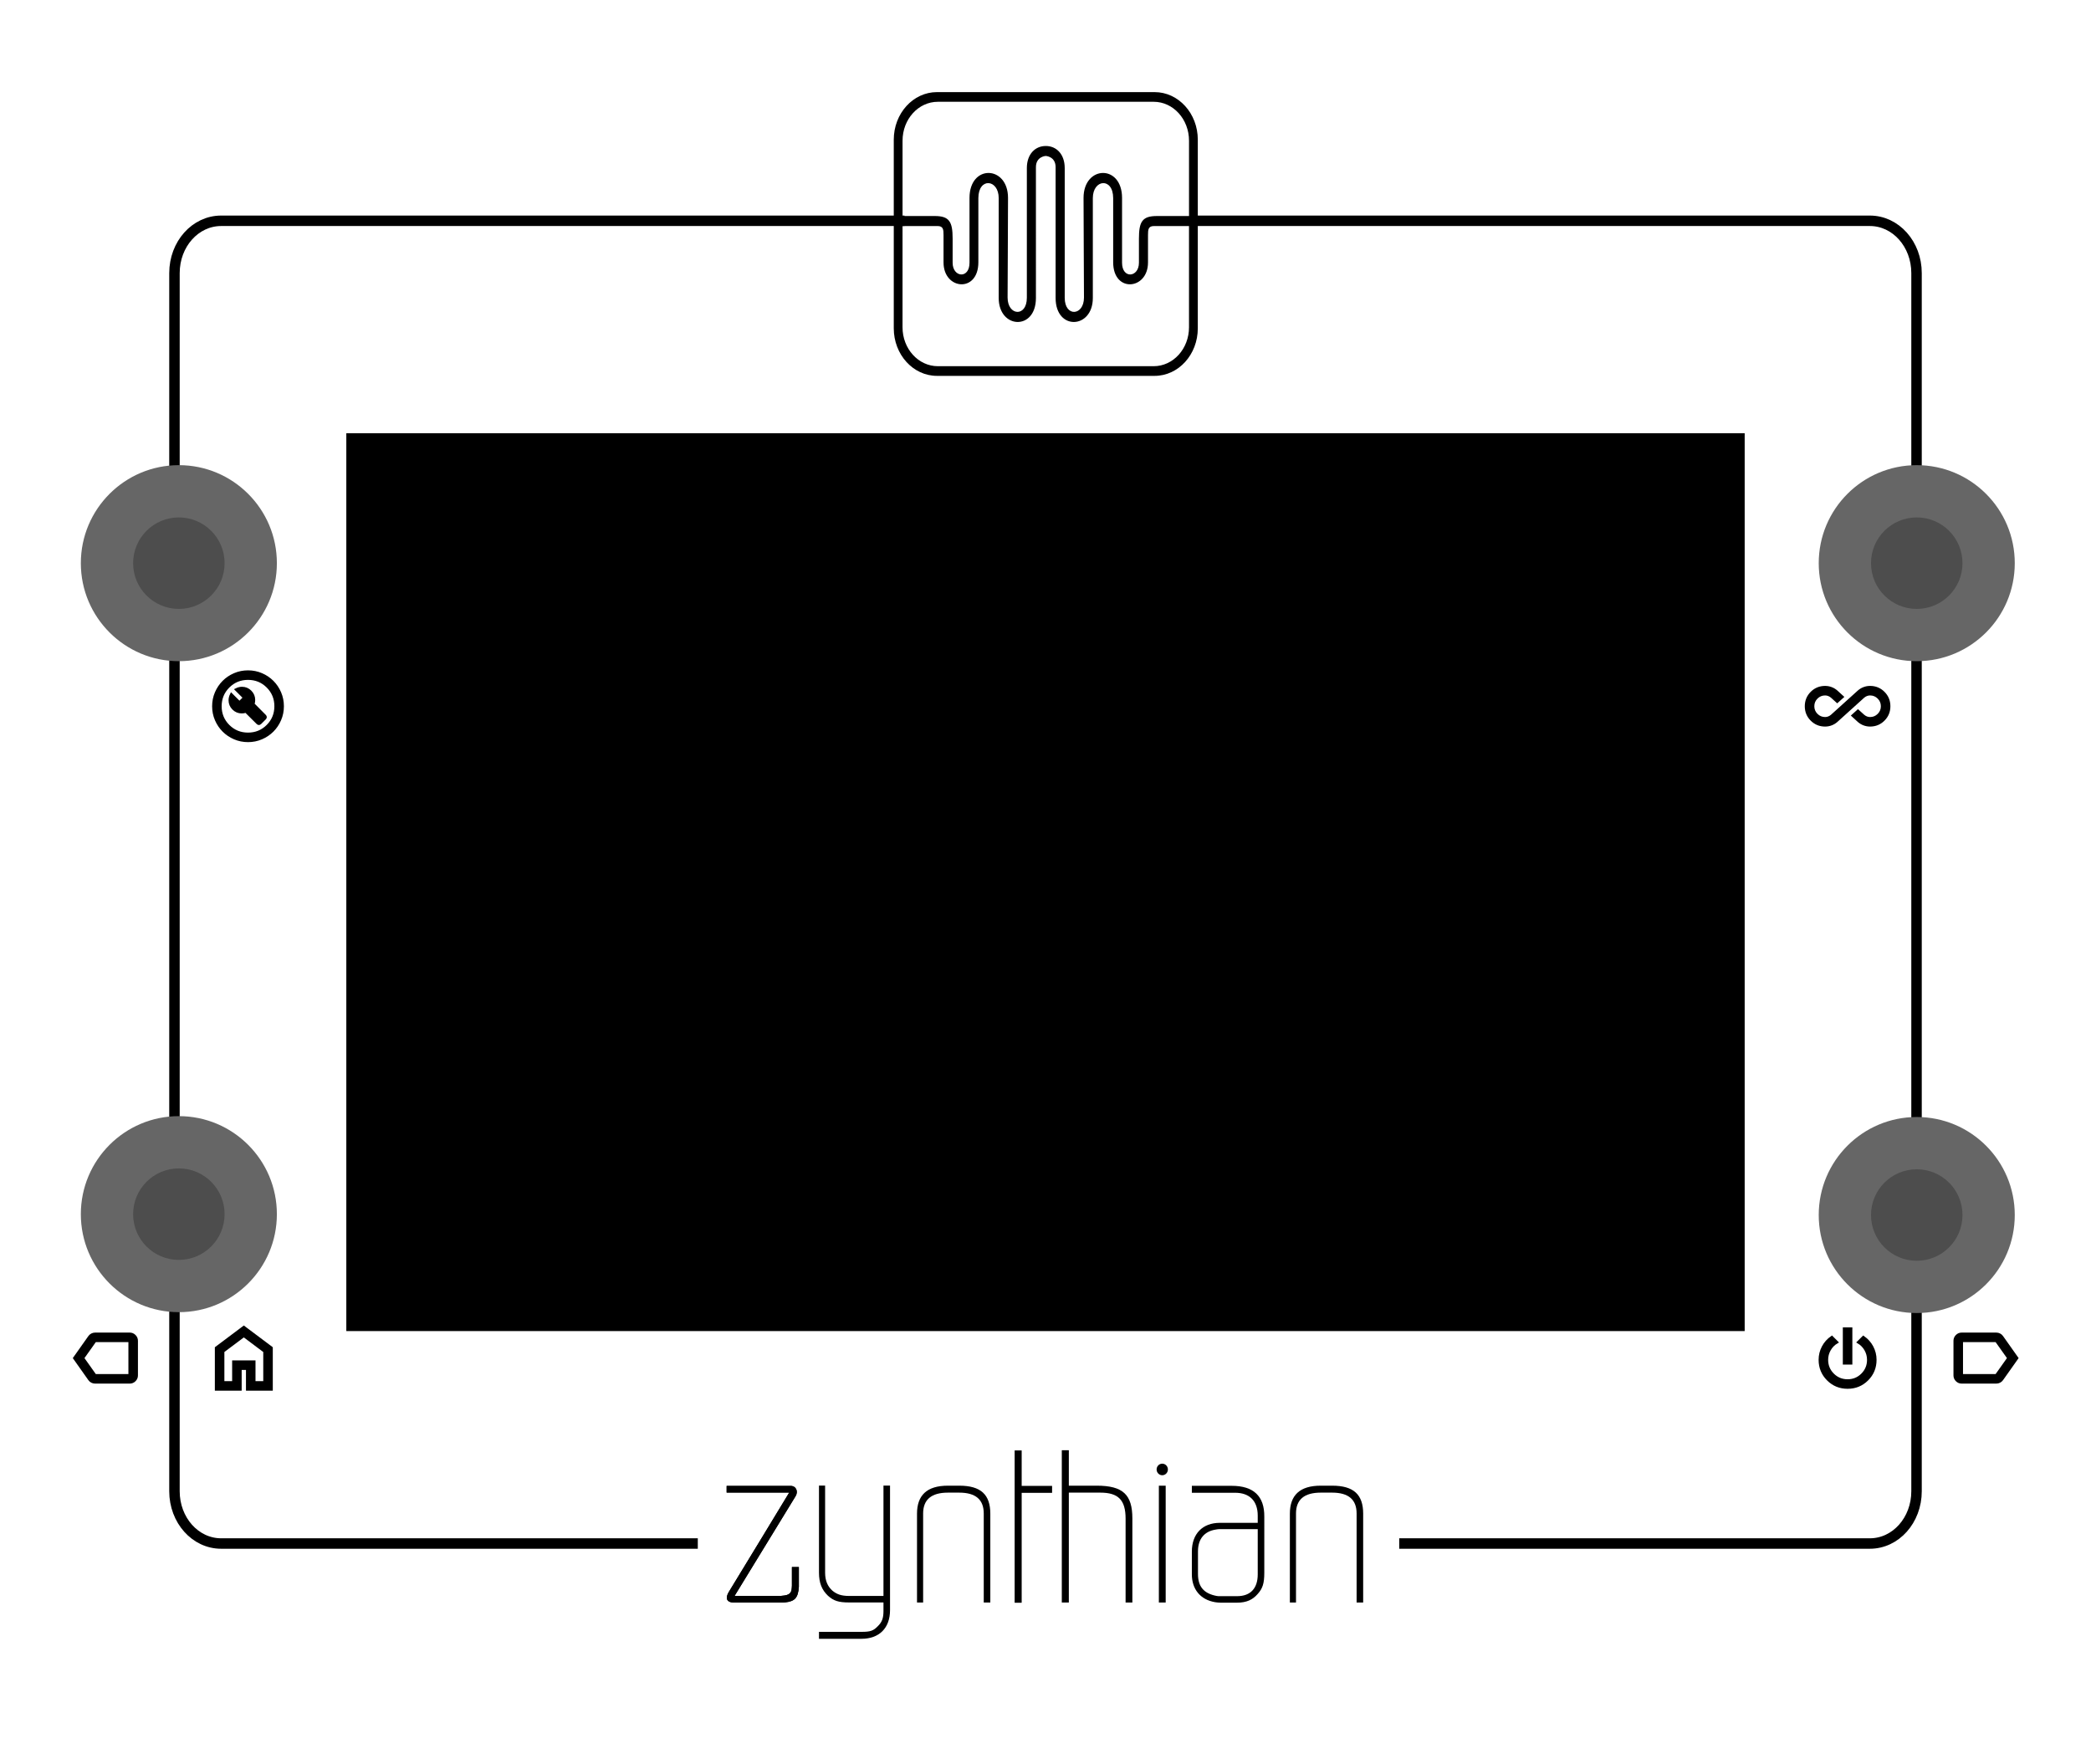 <?xml version="1.0" encoding="UTF-8" standalone="no"?>
<!-- Created with Inkscape (http://www.inkscape.org/) -->

<svg
   version="1.1"
   id="svg2"
   xml:space="preserve"
   width="160mm"
   height="135mm"
   viewBox="0 0 604.724 510.236"
   sodipodi:docname="zynthian-new-v2.svg"
   inkscape:version="1.2.1 (9c6d41e410, 2022-07-14)"
   xmlns:inkscape="http://www.inkscape.org/namespaces/inkscape"
   xmlns:sodipodi="http://sodipodi.sourceforge.net/DTD/sodipodi-0.dtd"
   xmlns="http://www.w3.org/2000/svg"
   xmlns:svg="http://www.w3.org/2000/svg"
   xmlns:rdf="http://www.w3.org/1999/02/22-rdf-syntax-ns#"
   xmlns:cc="http://creativecommons.org/ns#"
   xmlns:dc="http://purl.org/dc/elements/1.1/"><defs
     id="defs6"><inkscape:path-effect
       effect="powerstroke"
       id="path-effect1085"
       is_visible="true"
       lpeversion="1"
       offset_points="0.2,4.512 | 9.5,4.512 | 18.8,4.512"
       not_jump="false"
       sort_points="true"
       interpolator_type="CubicBezierFit"
       interpolator_beta="0.2"
       start_linecap_type="zerowidth"
       linejoin_type="round"
       miter_limit="4"
       scale_width="0.2"
       end_linecap_type="zerowidth" /><inkscape:path-effect
       effect="powerclip"
       id="path-effect3498"
       is_visible="true"
       lpeversion="1"
       inverse="true"
       flatten="false"
       hide_clip="false"
       message="Use fill-rule evenodd on &lt;b&gt;fill and stroke&lt;/b&gt; dialog if no flatten result after convert clip to paths." /><clipPath
       id="clipPath895"
       clipPathUnits="userSpaceOnUse"><path
         inkscape:connector-curvature="0"
         id="path893"
         d="M 0,841.89 H 1190.55 V 0 H 0 Z" /></clipPath><clipPath
       id="clipPath885"
       clipPathUnits="userSpaceOnUse"><path
         inkscape:connector-curvature="0"
         id="path883"
         d="M 0,841.89 H 1190.55 V 0 H 0 Z" /></clipPath><clipPath
       clipPathUnits="userSpaceOnUse"
       id="clipPath3494"><path
         id="lpe_path-effect3498"
         style="display:inline;stroke:#000000;stroke-width:2.268"
         class="powerclip"
         d="M 33.011,21.424 H 609.692 V 416.029 H 33.011 Z M 292.405,20.077 V 38.549 h 58.064 V 20.077 Z" /></clipPath><inkscape:path-effect
       effect="fill_between_many"
       method="bsplinespiro"
       linkedpaths="#path1181,0,1"
       id="path-effect1087" /></defs><sodipodi:namedview
     pagecolor="#ffffff"
     bordercolor="#666666"
     borderopacity="1"
     objecttolerance="10"
     gridtolerance="10"
     guidetolerance="10"
     inkscape:pageopacity="0"
     inkscape:pageshadow="2"
     inkscape:window-width="3840"
     inkscape:window-height="2089"
     id="namedview4"
     showgrid="false"
     inkscape:zoom="0.85051773"
     inkscape:cx="-647.8407"
     inkscape:cy="263.369"
     inkscape:window-x="-8"
     inkscape:window-y="-8"
     inkscape:window-maximized="1"
     inkscape:current-layer="layer1"
     inkscape:measure-start="243.952,398.808"
     inkscape:measure-end="354.64,338.61"
     showguides="false"
     inkscape:guide-bbox="true"
     inkscape:showpageshadow="2"
     inkscape:pagecheckerboard="0"
     inkscape:deskcolor="#d1d1d1"
     inkscape:lockguides="true"
     inkscape:document-units="mm"><sodipodi:guide
       position="181,613"
       orientation="1,0"
       id="guide868"
       inkscape:locked="true" /><sodipodi:guide
       position="229,598"
       orientation="-0.707,0.707"
       id="guide870"
       inkscape:locked="true" /><sodipodi:guide
       position="904.305,215.944"
       orientation="0,1"
       id="guide872"
       inkscape:locked="true" /><sodipodi:guide
       position="910.908,602.86"
       orientation="0,-1"
       id="guide828"
       inkscape:locked="true" /><sodipodi:guide
       position="904.467,601.214"
       orientation="1,0"
       id="guide830"
       inkscape:locked="true" /><sodipodi:guide
       position="274.799,594.319"
       orientation="1,0"
       id="guide832"
       inkscape:locked="true" /><sodipodi:guide
       position="596.5,526.701"
       orientation="1,0"
       id="guide1221"
       inkscape:locked="true" /><sodipodi:guide
       position="493,350.201"
       orientation="1,0"
       id="guide1273"
       inkscape:locked="true" /><sodipodi:guide
       position="694.5,315.201"
       orientation="1,0"
       id="guide1275"
       inkscape:locked="true" /><sodipodi:guide
       position="714,258.701"
       orientation="0,-1"
       id="guide1343"
       inkscape:locked="true" /><sodipodi:guide
       position="694.5,516.201"
       orientation="0,-1"
       id="guide2175"
       inkscape:locked="true" /><sodipodi:guide
       position="770,387.201"
       orientation="1,0"
       id="guide2177"
       inkscape:locked="true" /><sodipodi:guide
       position="816.5,312.201"
       orientation="0,-1"
       id="guide2179"
       inkscape:locked="true" /><sodipodi:guide
       position="409.415,426.713"
       orientation="1,0"
       id="guide2523"
       inkscape:locked="true" /></sodipodi:namedview><g
     inkscape:groupmode="layer"
     id="layer3"
     inkscape:label="All"
     style="display:inline"
     transform="translate(47.001,-0.166)"><path
       id="path5566"
       style="display:inline;fill:none;stroke:#000000;stroke-width:3.024;stroke-dasharray:none"
       inkscape:label="border"
       d="m 357.659,446.549 c 60.668,-1e-5 75.954,-2e-5 136.114,0 7.476,0 13.494,-6.745 13.494,-15.123 V 79.142 c 0,-8.378 -6.019,-15.123 -13.494,-15.123 h -196.366 m -82.828,0 H 16.95 c -7.476,0 -13.494,6.745 -13.494,15.123 V 431.426 c 0,8.378 6.019,15.123 13.494,15.123 56.384,10e-6 76.204,10e-6 137.854,0"
       sodipodi:nodetypes="cssssccssssc" /><g
       id="g589"
       inkscape:label="encoder 4"
       transform="matrix(1,0,0,1,5.209,-29.598)"
       style="display:inline"><path
         d="m 481.119,424.022 v -10 h 2 v 10 z m 1,7 c -2.233,0 -4.125,-0.775 -5.675,-2.325 -1.55,-1.55 -2.325,-3.442 -2.325,-5.675 0,-1.317 0.304,-2.55 0.912,-3.7 0.608,-1.15 1.454,-2.1 2.538,-2.85 l 1.45,1.45 c -0.9,0.533 -1.608,1.254 -2.125,2.163 -0.517,0.908 -0.775,1.887 -0.775,2.938 0,1.667 0.583,3.083 1.75,4.25 1.167,1.167 2.583,1.75 4.25,1.75 1.667,0 3.083,-0.583 4.25,-1.75 1.167,-1.167 1.75,-2.583 1.75,-4.25 0,-1.05 -0.258,-2.029 -0.775,-2.938 -0.517,-0.908 -1.225,-1.629 -2.125,-2.163 l 1.45,-1.45 c 1.083,0.75 1.929,1.7 2.538,2.85 0.608,1.15 0.913,2.383 0.913,3.7 0,2.233 -0.775,4.125 -2.325,5.675 -1.55,1.55 -3.442,2.325 -5.675,2.325 z"
         id="path2428"
         style="display:inline;stroke-width:0.756;stroke:#000000;stroke-opacity:1;stroke-dasharray:none"
         sodipodi:nodetypes="cccccssssccsssssssccssss"
         inkscape:label="power" /><path
         d="m 531.12,422.522 -4.35,6.15 q -0.275,0.4 -0.713,0.625 -0.438,0.225 -0.938,0.225 h -10 q -0.825,0 -1.413,-0.588 -0.588,-0.588 -0.588,-1.413 v -10 q 0,-0.825 0.588,-1.413 0.588,-0.588 1.413,-0.588 h 10 q 0.5,0 0.938,0.225 0.438,0.225 0.713,0.625 z m -2.45,0 -3.55,-5 h -10 v 10 h 10 z m -13.55,0 v 5 -10 z"
         id="path2010"
         style="display:inline;stroke:#000000;stroke-width:0.756;stroke-dasharray:none;stroke-opacity:1"
         inkscape:label="right" /><ellipse
         style="display:inline;fill:#666666;fill-opacity:1;stroke:none;stroke-width:2.646;stroke-dasharray:none;stroke-opacity:1"
         id="circle1604-2-30-6-8"
         cx="381.146"
         cy="-502.119"
         inkscape:label="zynthian-pot-right"
         transform="rotate(90)"
         rx="28.346"
         ry="28.347" /><circle
         style="display:inline;fill:#4d4d4d;fill-opacity:1;stroke:none;stroke-width:1.235;stroke-dasharray:none;stroke-opacity:1"
         id="circle1604-2-3"
         cx="502.119"
         cy="381.146"
         inkscape:label="zynthian-pot-hole-right"
         r="13.228" /></g><g
       id="g583"
       inkscape:label="encoder 3"
       transform="matrix(1,0,0,1,-69.709,69.005)"
       style="display:inline"><path
         d="m 550.538,140.904 q -2.3,0 -3.9,-1.6 -1.6,-1.6 -1.6,-3.9 0,-2.3 1.6,-3.9 1.6,-1.6 3.9,-1.6 0.925,0 1.775,0.325 0.85,0.325 1.525,0.925 l 1.7,1.55 -1.5,1.35 -1.55,-1.4 q -0.4,-0.35 -0.9,-0.55 -0.5,-0.2 -1.05,-0.2 -1.45,0 -2.475,1.025 -1.025,1.025 -1.025,2.475 0,1.45 1.025,2.475 1.025,1.025 2.475,1.025 0.55,0 1.05,-0.2 0.5,-0.2 0.9,-0.55 l 7.75,-7 q 0.675,-0.6 1.525,-0.925 0.85,-0.325 1.775,-0.325 2.3,0 3.9,1.6 1.6,1.6 1.6,3.9 0,2.3 -1.6,3.9 -1.6,1.6 -3.9,1.6 -0.925,0 -1.775,-0.325 -0.85,-0.325 -1.525,-0.925 l -1.7,-1.55 1.5,-1.35 1.55,1.4 q 0.4,0.35 0.9,0.55 0.5,0.2 1.05,0.2 1.45,0 2.475,-1.025 1.025,-1.025 1.025,-2.475 0,-1.45 -1.025,-2.475 -1.025,-1.025 -2.475,-1.025 -0.55,0 -1.05,0.2 -0.5,0.2 -0.9,0.55 l -7.75,7 q -0.675,0.6 -1.525,0.925 -0.85,0.325 -1.775,0.325 z"
         id="path2650"
         style="display:inline;stroke:#000000;stroke-width:0.756;stroke-dasharray:none;stroke-opacity:1"
         inkscape:label="loop" /><ellipse
         style="display:inline;fill:#666666;fill-opacity:1;stroke:none;stroke-width:2.646;stroke-dasharray:none;stroke-opacity:1"
         id="circle1604-2-30-6-0-4"
         cx="94.028"
         cy="-577.038"
         inkscape:label="zynthian-pot-near-right"
         transform="rotate(90)"
         rx="28.346"
         ry="28.347" /><circle
         style="display:inline;fill:#4d4d4d;fill-opacity:1;stroke:none;stroke-width:1.235;stroke-dasharray:none;stroke-opacity:1"
         id="circle1604-2-9"
         cx="577.038"
         cy="94.028"
         inkscape:label="zynthian-pot-hole-center-right"
         r="13.228" /></g><g
       id="g578"
       inkscape:label="encoder 2"
       transform="matrix(1,0,0,1,-69.088,65.098)"
       style="display:inline"><path
         d="m 97.313,144.211 1.4,-1.4 q 0.15,-0.15 0.15,-0.35 0,-0.2 -0.15,-0.35 l -3.4,-3.425 q 0.1,-0.275 0.15,-0.55 0.05,-0.275 0.05,-0.625 0,-1.425 -1.013,-2.438 -1.013,-1.012 -2.438,-1.012 -0.425,0 -0.85,0.113 -0.425,0.113 -0.825,0.312 l 2.35,2.35 -1.4,1.4 -2.35,-2.35 q -0.2,0.4 -0.313,0.825 -0.113,0.425 -0.113,0.85 0,1.425 1.013,2.438 1.013,1.012 2.438,1.012 0.325,0 0.613,-0.05 0.287,-0.05 0.563,-0.15 l 3.425,3.4 q 0.15,0.15 0.35,0.15 0.2,0 0.35,-0.15 z m -3.5,5.1 q -2.075,0 -3.9,-0.787 -1.825,-0.787 -3.175,-2.138 -1.35,-1.35 -2.138,-3.175 -0.788,-1.825 -0.788,-3.9 0,-2.075 0.788,-3.9 0.788,-1.825 2.138,-3.175 1.35,-1.35 3.175,-2.138 1.825,-0.787 3.9,-0.787 2.075,0 3.9,0.787 1.825,0.787 3.175,2.138 1.35,1.35 2.138,3.175 0.787,1.825 0.787,3.9 0,2.075 -0.787,3.9 -0.787,1.825 -2.138,3.175 -1.35,1.35 -3.175,2.138 -1.825,0.787 -3.9,0.787 z m 0,-2 q 3.35,0 5.675,-2.325 2.325,-2.325 2.325,-5.675 0,-3.35 -2.325,-5.675 -2.325,-2.325 -5.675,-2.325 -3.35,0 -5.675,2.325 -2.325,2.325 -2.325,5.675 0,3.35 2.325,5.675 2.325,2.325 5.675,2.325 z m 0,-8 z"
         id="path1590"
         style="display:inline;fill:#000000;fill-opacity:1;stroke-width:0.756;stroke:#000000;stroke-opacity:1;stroke-dasharray:none"
         inkscape:label="settings" /><ellipse
         style="display:inline;fill:#666666;fill-opacity:1;stroke:none;stroke-width:2.646;stroke-dasharray:none;stroke-opacity:1"
         id="circle1604-2-30-6-0"
         cx="97.935"
         cy="-73.813"
         inkscape:label="zynthian-pot-near-left"
         transform="rotate(90)"
         rx="28.346"
         ry="28.347" /><circle
         style="display:inline;fill:#4d4d4d;fill-opacity:1;stroke:none;stroke-width:1.235;stroke-dasharray:none;stroke-opacity:1"
         id="circle1604-2-1"
         cx="73.813"
         cy="97.935"
         inkscape:label="zynthian-pot-hole-center-left"
         r="13.228" /></g><g
       id="g573"
       inkscape:label="encoder 1"
       style="display:inline"
       transform="matrix(1,0,0,1,-69.709,65.098)"><path
         d="m 87.222,334.873 h 3 v -6 h 6 v 6 h 3 v -9 l -6,-4.5 -6,4.5 z m -2,2 v -12 l 8,-6 8,6 v 12 h -7 v -6 h -2 v 6 z m 8,-8.75 z"
         id="path3223"
         style="display:inline;stroke:#000000;stroke-width:0.756;stroke-dasharray:none;stroke-opacity:1"
         inkscape:label="home" /><path
         d="m 44.222,327.826 4.35,-6.15 q 0.275,-0.4 0.713,-0.625 0.438,-0.225 0.938,-0.225 h 10 q 0.825,0 1.413,0.588 0.588,0.588 0.588,1.413 v 10 q 0,0.825 -0.588,1.413 -0.588,0.588 -1.413,0.588 H 50.222 q -0.5,0 -0.938,-0.225 -0.438,-0.225 -0.713,-0.625 z m 2.45,0 3.55,5 h 10 v -10 H 50.222 Z m 13.55,0 v -5 10 z"
         id="path2010-2"
         style="display:inline;stroke:#000000;stroke-width:0.756;stroke-dasharray:none;stroke-opacity:1"
         inkscape:label="left" /><ellipse
         style="display:inline;fill:#666666;fill-opacity:1;stroke:none;stroke-width:2.646;stroke-dasharray:none;stroke-opacity:1"
         id="circle1604-2-30-6"
         cx="-74.434"
         cy="-286.199"
         inkscape:label="zynthian-pot-left"
         transform="scale(-1)"
         rx="28.347"
         ry="28.346" /><circle
         style="display:inline;fill:#4d4d4d;fill-opacity:1;stroke:none;stroke-width:1.235;stroke-dasharray:none;stroke-opacity:1"
         id="circle1604-2"
         cx="74.434"
         cy="286.199"
         inkscape:label="zynthian-pot-hole-left"
         r="13.228" /></g><g
       inkscape:groupmode="layer"
       id="layer1"
       inkscape:label="zynthian"
       style="display:inline"
       transform="translate(0.243,0.166)"><rect
         style="display:inline;fill:#000000;stroke:#000000;stroke-width:3.78"
         id="rect2607"
         width="400.63"
         height="255.874"
         x="54.803"
         y="127.181"
         inkscape:label="screen" /><path
         d="m 276.582,94.706 h -42.929 c -3.881,0 -7.026,-3.711 -7.026,-8.293 V 64.835 h 6.949 c 1.162,0 1.206,0.761 1.206,1.93 v 5.842 c 0,5.842 6.928,6.554 6.928,-0.051 V 58.891 c 0,-4.471 4.046,-4.064 4.046,0 V 80.176 c 0,6.605 7.403,7.011 7.403,0 V 52.286 c 0,-2.286 1.958,-2.388 1.958,-2.388 0,0 1.958,0.102 1.958,2.388 V 80.176 c 0,7.011 7.403,6.605 7.403,0 V 58.891 c 0,-4.064 4.045,-4.471 4.045,0 v 13.666 c 0,6.605 6.929,5.893 6.929,0.051 v -5.842 c 0,-1.169 0.043,-1.93 1.205,-1.93 h 6.95 v 21.578 c 0,4.582 -3.144,8.293 -7.026,8.293 M 233.654,38.356 h 42.929 c 3.882,0 7.026,3.713 7.026,8.295 v 16.051 h -6.39 c -2.926,0 -3.572,1.219 -3.572,4.826 v 5.131 c 0,3.15 -3.357,3.505 -3.357,0 V 58.84 c 0,-7.214 -7.66,-6.96 -7.66,0 0,4.725 0.086,18.187 0.086,21.236 0,3.912 -3.83,4.217 -3.83,0.051 V 52.49 c 0,-3.023 -1.7,-4.725 -3.766,-4.711 -2.066,-0.013 -3.766,1.689 -3.766,4.711 v 27.636 c 0,4.166 -3.83,3.861 -3.83,-0.051 0,-3.048 0.086,-16.511 0.086,-21.236 0,-6.96 -7.661,-7.214 -7.661,0 v 13.819 c 0,3.505 -3.357,3.15 -3.357,0 V 67.527 c 0,-3.607 -0.646,-4.826 -3.572,-4.826 h -6.39 V 46.65 c 0,-4.581 3.144,-8.295 7.026,-8.295 m 43.111,-2.061 h -43.294 c -4.742,0 -8.589,4.539 -8.589,10.138 v 40.196 c 0,5.6 3.847,10.139 8.589,10.139 h 43.294 c 4.743,0 8.589,-4.539 8.589,-10.139 V 46.433 c 0,-5.599 -3.846,-10.138 -8.589,-10.138"
         style="display:inline;fill:#000000;fill-opacity:1;fill-rule:nonzero;stroke:none;stroke-width:1.134;stroke-dasharray:none;stroke-opacity:1"
         id="path899-7"
         inkscape:connector-curvature="0"
         inkscape:label="zynthian-logo"
         class="UnoptimicedTransforms"
         transform="matrix(1.454,0,0,1.357,-115.744,-22.613)" /></g><g
       style="display:inline;fill:#000000;fill-opacity:1;stroke:none;stroke-width:1.828;stroke-dasharray:none;stroke-opacity:1"
       id="g1193"
       transform="matrix(1.536,0,0,-1.575,-315.291,301.708)"
       inkscape:label="zynthian"><g
         id="g1159"
         transform="matrix(0.203,0,0,0.203,336.849,-109.458)"
         style="fill:#000000;fill-opacity:1;stroke:none;stroke-width:9.025;stroke-dasharray:none;stroke-opacity:1"><path
           d="M 0,0 H -39.312 V 6.295 H 0.204 c 8.323,0 10.96,1.012 15.015,5.07 4.057,3.855 5.281,7.504 5.281,13.799 v 7.708 h -31.807 c -9.736,0 -14.405,1.42 -19.684,6.09 -5.678,5.282 -8.321,11.568 -8.321,20.9 v 78.708 h 5.683 V 59.862 c 0,-7.503 2.438,-12.58 6.904,-16.435 3.85,-3.045 7.911,-4.662 15.418,-4.662 H 20.5 v 99.805 h 6.087 V 125.384 25.972 C 26.587,9.741 16.644,0 0,0"
           style="fill:#000000;fill-opacity:1;fill-rule:nonzero;stroke:none;stroke-width:9.025;stroke-miterlimit:4;stroke-dasharray:none;stroke-opacity:1"
           id="path1157"
           inkscape:connector-curvature="0"
           class="UnoptimicedTransforms" /></g><g
         id="g1163"
         transform="matrix(0.203,0,0,0.203,359.891,-102.798)"
         style="fill:#000000;fill-opacity:1;stroke:none;stroke-width:9.025;stroke-dasharray:none;stroke-opacity:1"><path
           d="m 0,0 v 80.535 c 0,12.582 -7.513,18.876 -22.729,18.876 h -10.555 c -15.222,0 -22.934,-6.294 -22.934,-18.876 V 0 h -5.683 v 80.331 c 0,16.639 9.132,25.367 28.617,25.367 h 10.555 c 20.089,0 28.821,-8.115 28.821,-25.367 L 6.092,0 Z"
           style="fill:#000000;fill-opacity:1;fill-rule:nonzero;stroke:none;stroke-width:9.025;stroke-miterlimit:4;stroke-dasharray:none;stroke-opacity:1"
           id="path1161"
           inkscape:connector-curvature="0"
           class="UnoptimicedTransforms" /></g><g
         id="g1167"
         transform="matrix(0.203,0,0,0.203,430.094,-102.798)"
         style="fill:#000000;fill-opacity:1;stroke:none;stroke-width:9.025;stroke-dasharray:none;stroke-opacity:1"><path
           d="m 0,0 v 80.535 c 0,12.582 -7.503,18.876 -22.729,18.876 h -10.548 c -15.227,0 -22.933,-6.294 -22.933,-18.876 V 0 h -5.685 v 80.331 c 0,16.639 9.131,25.367 28.618,25.367 h 10.548 c 20.09,0 28.821,-8.115 28.821,-25.367 L 6.092,0 Z"
           style="fill:#000000;fill-opacity:1;fill-rule:nonzero;stroke:none;stroke-width:9.025;stroke-miterlimit:4;stroke-dasharray:none;stroke-opacity:1"
           id="path1165"
           inkscape:connector-curvature="0"
           class="UnoptimicedTransforms" /></g><g
         id="g1171"
         transform="matrix(0.203,0,0,0.203,367.033,-82.657)"
         style="fill:#000000;fill-opacity:1;stroke:none;stroke-width:9.025;stroke-dasharray:none;stroke-opacity:1"><path
           d="m 0,0 v -99.411 h -6.525 v 44.203 93.565 H 0 V 6.287 H 28.207 V 0 Z"
           style="fill:#000000;fill-opacity:1;fill-rule:nonzero;stroke:none;stroke-width:9.025;stroke-miterlimit:4;stroke-dasharray:none;stroke-opacity:1"
           id="path1169"
           inkscape:connector-curvature="0"
           class="UnoptimicedTransforms" /></g><g
         id="g1175"
         transform="matrix(0.203,0,0,0.203,386.598,-102.798)"
         style="fill:#000000;fill-opacity:1;stroke:none;stroke-width:9.025;stroke-dasharray:none;stroke-opacity:1"><path
           d="M 0,0 V 75.865 C 0,92.708 -6.695,99.411 -23.54,99.411 H -52.642 V 0 h -6.522 v 44.204 93.564 h 6.522 v -32.07 h 25.853 c 24.357,0 33.074,-8.115 33.074,-29.628 L 6.285,0 Z"
           style="fill:#000000;fill-opacity:1;fill-rule:nonzero;stroke:none;stroke-width:9.025;stroke-miterlimit:4;stroke-dasharray:none;stroke-opacity:1"
           id="path1173"
           inkscape:connector-curvature="0"
           class="UnoptimicedTransforms" /></g><g
         id="g1179"
         transform="matrix(0.203,0,0,0.203,411.478,-89.318)"
         style="fill:#000000;fill-opacity:1;stroke:none;stroke-width:9.025;stroke-dasharray:none;stroke-opacity:1"><path
           d="m 0,0 h -35.533 c -1.012,0 -2.229,-0.204 -3.446,-0.408 -10.556,-1.624 -16.445,-8.523 -16.445,-19.684 v -20.462 c 0,-11.364 5.275,-17.652 17.255,-19.888 0.807,-0.197 2.031,-0.197 3.249,-0.197 h 15.837 C -6.696,-60.639 0,-53.536 0,-40.953 Z m 0,-58.614 c -4.664,-5.273 -10.346,-7.918 -19.28,-7.918 h -15.233 c -1.625,0 -3.249,0.203 -4.874,0.407 -14.002,2.238 -21.718,11.978 -21.718,25.172 v 20.658 c 0,16.034 9.945,25.978 25.978,25.978 H 0 v 6.491 c 0,13.398 -7.717,20.705 -20.904,20.705 h -40.201 v 6.287 h 36.951 c 20.297,0 30.445,-9.333 30.242,-28.004 V -39.542 C 6.088,-49.281 4.463,-53.74 0,-58.614"
           style="fill:#000000;fill-opacity:1;fill-rule:nonzero;stroke:none;stroke-width:9.025;stroke-miterlimit:4;stroke-dasharray:none;stroke-opacity:1"
           id="path1177"
           inkscape:connector-curvature="0"
           class="UnoptimicedTransforms" /></g><g
         id="g1183"
         transform="matrix(0.203,0,0,0.203,312.919,-102.803)"
         style="fill:#000000;fill-opacity:1;stroke:none;stroke-width:9.025;stroke-dasharray:none;stroke-opacity:1"><path
           inkscape:original-d="M 0,0"
           inkscape:path-effect="#path-effect1087"
           d="m 0,0 h 43.207 c 1.177,0 2.495,0 3.662,0.142 9.378,0.878 12.312,4.105 13.045,14.072 V 17 32.094 h -6.45 V 17.731 15.243 L 53.32,13.038 C 53.025,8.493 50.973,6.594 44.384,6.154 43.65,6.004 42.912,6.004 42.186,6.004 H 0.27 c 55.268,88.194 54.532,87.065 56.517,90.099 2.771,4.234 0.692,9.415 -4.54,9.415 H -7.081 v -6.011 h 58.054 c 0,0 -49.772,-80.075 -55.976,-89.818 C -8.235,4.61 -7.849,0 0,0 Z"
           id="path1089"
           style="fill:#000000"
           class="UnoptimicedTransforms" /><path
           d="m 0,0 h 43.207 c 1.177,0 2.495,0 3.662,0.142 9.378,0.878 12.312,4.105 13.045,14.072 V 17 32.094 h -6.45 V 17.731 15.243 L 53.32,13.038 C 53.025,8.493 50.973,6.594 44.384,6.154 43.65,6.004 42.912,6.004 42.186,6.004 H 0.27 c 55.268,88.194 54.532,87.065 56.517,90.099 2.771,4.234 0.692,9.415 -4.54,9.415 H -7.081 v -6.011 h 58.054 c 0,0 -49.772,-80.075 -55.976,-89.818 C -8.235,4.61 -7.849,0 0,0"
           style="fill:#000000;fill-opacity:1;fill-rule:nonzero;stroke:none;stroke-width:9.025;stroke-miterlimit:4;stroke-dasharray:none;stroke-opacity:1"
           id="path1181"
           inkscape:connector-curvature="0"
           class="UnoptimicedTransforms"
           inkscape:path-effect="#path-effect1085"
           inkscape:original-d="m 0,0 h 43.207 c 1.177,0 2.495,0 3.662,0.142 9.378,0.878 12.312,4.105 13.045,14.072 V 17 32.094 h -6.45 V 17.731 15.243 L 53.32,13.038 C 53.025,8.493 50.973,6.594 44.384,6.154 43.65,6.004 42.912,6.004 42.186,6.004 H 0.27 c 55.268,88.194 54.532,87.065 56.517,90.099 2.771,4.234 0.692,9.415 -4.54,9.415 H -7.081 v -6.011 h 58.054 c 0,0 -49.772,-80.075 -55.976,-89.818 C -8.235,4.61 -7.849,0 0,0"
           inkscape:linked-fill="path1089" /></g><g
         id="g1187"
         transform="matrix(0.203,0,0,0.203,392.863,-102.798)"
         style="fill:#000000;fill-opacity:1;stroke:none;stroke-width:9.025;stroke-dasharray:none;stroke-opacity:1"><path
           d="m 0,0 v 5.894 99.804 H 6.326 V 99.411 0 Z"
           style="fill:#000000;fill-opacity:1;fill-rule:nonzero;stroke:none;stroke-width:9.025;stroke-miterlimit:4;stroke-dasharray:none;stroke-opacity:1"
           id="path1185"
           inkscape:connector-curvature="0"
           class="UnoptimicedTransforms" /></g><g
         id="g1191"
         transform="matrix(0.203,0,0,0.203,394.563,-78.363)"
         style="fill:#000000;fill-opacity:1;stroke:none;stroke-width:9.025;stroke-dasharray:none;stroke-opacity:1"><path
           d="m 0,0 c 0,-2.891 -2.344,-5.234 -5.233,-5.234 -2.89,0 -5.234,2.343 -5.234,5.234 0,2.891 2.344,5.233 5.234,5.233 C -2.344,5.233 0,2.891 0,0"
           style="fill:#000000;fill-opacity:1;fill-rule:nonzero;stroke:none;stroke-width:9.025;stroke-miterlimit:4;stroke-dasharray:none;stroke-opacity:1"
           id="path1189"
           inkscape:connector-curvature="0" /></g></g></g></svg>
